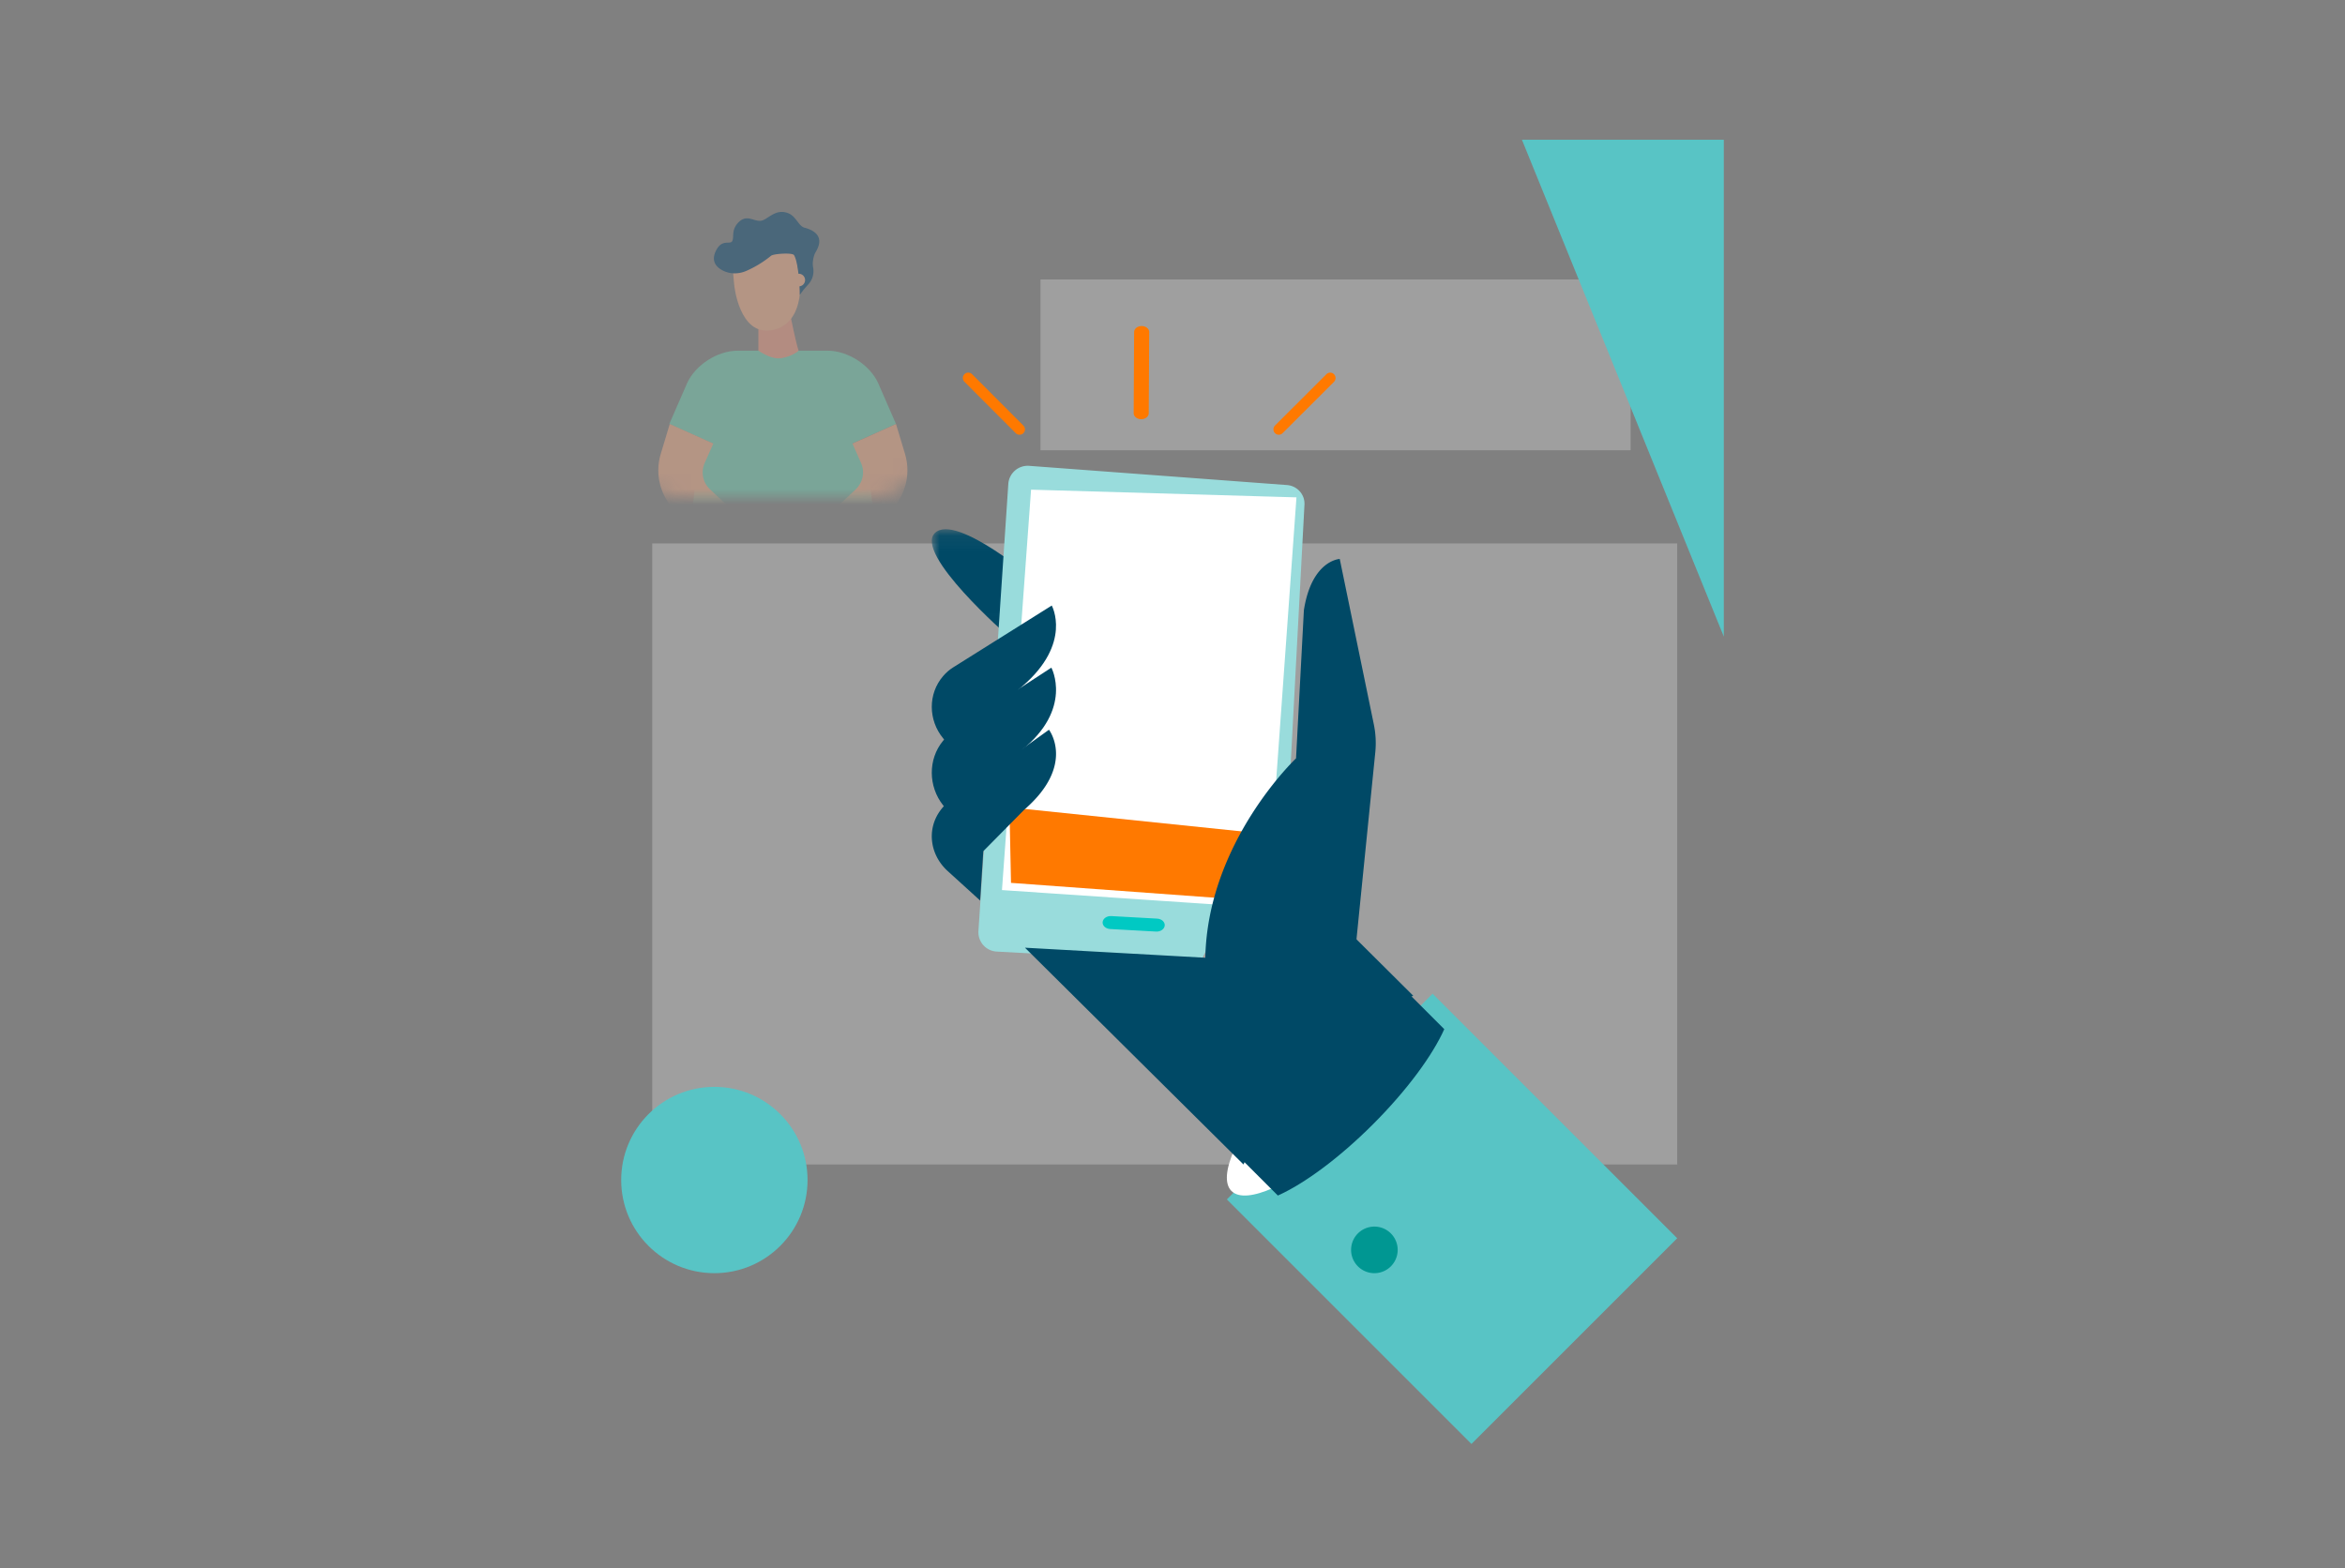 <svg xmlns="http://www.w3.org/2000/svg" xmlns:xlink="http://www.w3.org/1999/xlink" width="151" height="101" viewBox="0 0 151 101">
    <rect x="0" y="0" width="151" height="101" fill="#808080" stroke="none"/>
    <defs>
        <path id="a" d="M3.723.004C1.695.004.051 1.66.051 3.701V16.28c0 2.042 1.644 3.697 3.672 3.697h12.493c2.028 0 3.672-1.655 3.672-3.697V3.7c0-2.042-1.644-3.697-3.672-3.697H3.723z"/>
        <path id="c" d="M3.723.004C1.695.004.051 1.66.051 3.701V16.28c0 2.042 1.644 3.697 3.672 3.697h12.493c2.028 0 3.672-1.655 3.672-3.697V3.7c0-2.042-1.644-3.697-3.672-3.697H3.723z"/>
        <path id="e" d="M3.723.004C1.695.004.051 1.66.051 3.701V16.28c0 2.042 1.644 3.697 3.672 3.697h12.493c2.028 0 3.672-1.655 3.672-3.697V3.7c0-2.042-1.644-3.697-3.672-3.697H3.723z"/>
        <path id="g" d="M3.723.004C1.695.004.051 1.66.051 3.701V16.28c0 2.042 1.644 3.697 3.672 3.697h12.493c2.028 0 3.672-1.655 3.672-3.697V3.7c0-2.042-1.644-3.697-3.672-3.697"/>
        <path id="i" d="M3.723.004C1.695.004.051 1.66.051 3.701V16.28c0 2.042 1.644 3.697 3.672 3.697h12.493c2.028 0 3.672-1.655 3.672-3.697V3.7c0-2.042-1.644-3.697-3.672-3.697"/>
        <path id="k" d="M3.723.004C1.695.004.051 1.66.051 3.701V16.28c0 2.042 1.644 3.697 3.672 3.697h12.493c2.028 0 3.672-1.655 3.672-3.697V3.7c0-2.042-1.644-3.697-3.672-3.697"/>
        <path id="m" d="M3.723.004C1.695.004.051 1.66.051 3.701V16.28c0 2.042 1.644 3.697 3.672 3.697h12.493c2.028 0 3.672-1.655 3.672-3.697V3.7c0-2.042-1.644-3.697-3.672-3.697"/>
        <path id="o" d="M3.723.004C1.695.004.051 1.66.051 3.701V16.28c0 2.042 1.644 3.697 3.672 3.697h12.493c2.028 0 3.672-1.655 3.672-3.697V3.7c0-2.042-1.644-3.697-3.672-3.697"/>
        <path id="q" d="M3.723.004C1.695.004.051 1.66.051 3.701V16.28c0 2.042 1.644 3.697 3.672 3.697h12.493c2.028 0 3.672-1.655 3.672-3.697V3.7c0-2.042-1.644-3.697-3.672-3.697"/>
        <path id="s" d="M0 .086h6.902v6.891H0z"/>
        <path id="u" d="M11.16.762s-.295 5.941 2.761 9.208L.02.07l11.14.692z"/>
    </defs>
    <g fill="none" fill-rule="evenodd" transform="translate(40 9)">
        <path fill="#D8D8D8" d="M27 9h38v11H27zM2 26h66v40H2z" opacity=".356"/>
        <circle cx="6" cy="67" r="6" fill="#58C4C5"/>
        <path fill="#58C4C5" d="M58 0h13v32z"/>
        <g opacity=".425">
            <g transform="translate(0 3)">
                <mask id="b" fill="#fff">
                    <use xlink:href="#a"/>
                </mask>
                <path fill="#71D8B8" d="M15.79 17.135l-.9-.568 2.806-1.26-1.161-2.663c-.537-1.136-1.924-2.057-3.25-2.058H7.508c-1.325.001-2.712.922-3.249 2.058l-1.161 2.663 2.806 1.26-.9.568-.498 4.328 5.891-.093 5.891.093-.499-4.328z" mask="url(#b)"/>
            </g>
            <g transform="translate(0 3)">
                <mask id="d" fill="#fff">
                    <use xlink:href="#c"/>
                </mask>
                <path fill="#FAB08A" d="M17.696 15.307l.58 1.926c.422 1.406-.029 2.915-1.169 3.91L14.48 23.21l-.845-2.313 1.453-1.365c.478-.449.62-1.123.36-1.707l-.557-1.258 2.806-1.26z" mask="url(#d)"/>
            </g>
            <g transform="translate(0 3)">
                <mask id="f" fill="#fff">
                    <use xlink:href="#e"/>
                </mask>
                <path fill="#FAB08A" d="M3.126 15.307l-.579 1.926c-.423 1.406.029 2.915 1.168 3.91l2.629 2.067.845-2.313-1.454-1.365a1.495 1.495 0 0 1-.36-1.707l.558-1.258-2.807-1.26z" mask="url(#f)"/>
            </g>
            <g transform="translate(0 3)">
                <mask id="h" fill="#fff">
                    <use xlink:href="#g"/>
                </mask>
                <path fill="#1C2C57" d="M22.607 22.416c1.94 3.48-17.6 5.615-17.6 5.615l-.331-1.55s15.539-8.355 17.931-4.065" mask="url(#h)"/>
            </g>
            <g transform="translate(0 3)">
                <mask id="j" fill="#fff">
                    <use xlink:href="#i"/>
                </mask>
                <path fill="#004472" d="M-1.522 22.416c-1.649 3.629 17.762 5.805 17.762 5.805l.144-1.744S.426 18.126-1.522 22.417" mask="url(#j)"/>
            </g>
            <g transform="translate(0 3)">
                <mask id="l" fill="#fff">
                    <use xlink:href="#k"/>
                </mask>
                <path fill="#F79C82" d="M11.42 10.574c-.18-.549-.506-2.175-.506-2.175l-2.08.409v1.775s.69.493 1.271.498c.634.005 1.338-.446 1.315-.507" mask="url(#l)"/>
            </g>
            <g transform="translate(0 3)">
                <mask id="n" fill="#fff">
                    <use xlink:href="#m"/>
                </mask>
                <path fill="#FAB08A" d="M11.422 5.517L11.03 3.19l-3.996.477.242 2.679s.31 3.315 2.436 2.92c2.3-.426 1.812-3.78 1.71-3.75" mask="url(#n)"/>
            </g>
            <g transform="translate(0 3)">
                <mask id="p" fill="#fff">
                    <use xlink:href="#o"/>
                </mask>
                <path fill="#004472" d="M12.354 5.199c-.053-.282.022-.723.17-.968.69-1.136-.354-1.467-.718-1.565-.403-.109-.531-.74-1.072-.942-.826-.307-1.292.437-1.74.495-.448.057-.89-.425-1.41.073-.52.499-.297.963-.43 1.232-.131.268-.674-.182-1.068.659-.3.64.032 1.015.437 1.23.473.25 1.038.25 1.528.037a6.904 6.904 0 0 0 1.603-.98c.155-.128 1.374-.212 1.476-.038.343.59.371 2.557.371 2.557l.043-.06c.152-.214.321-.414.498-.606.181-.198.417-.573.312-1.124" mask="url(#p)"/>
            </g>
            <g transform="translate(0 3)">
                <mask id="r" fill="#fff">
                    <use xlink:href="#q"/>
                </mask>
                <path fill="#FAB08A" d="M11.84 6.038c0 .224-.18.406-.403.406a.405.405 0 0 1-.404-.406c0-.225.18-.407.404-.407.223 0 .404.182.404.407" mask="url(#r)"/>
            </g>
        </g>
        <path fill="#58C4C5" d="M68 70.751L54.751 84 39 68.249 52.249 55z"/>
        <path fill="#FFF" d="M39.295 67.705c.47.47 1.443.362 2.705-.202L39.497 65c-.564 1.262-.671 2.236-.202 2.705"/>
        <path fill="#004966" d="M44.59 59.59c-2.193 2.193-3.837 4.441-4.59 6.126L42.284 68c1.685-.753 3.933-2.397 6.126-4.59 2.193-2.193 3.837-4.441 4.59-6.126L50.716 55c-1.685.753-3.933 2.397-6.126 4.59"/>
        <g transform="translate(20 25)">
            <mask id="t" fill="#fff">
                <use xlink:href="#s"/>
            </mask>
            <path fill="#004966" d="M4.922 6.977S-1.17 1.657.201.328c1.37-1.33 6.701 3.25 6.701 3.25" mask="url(#t)"/>
        </g>
        <path fill="#99DCDC" d="M23.003 50.968l1.925-28.809a1.254 1.254 0 0 1 1.354-1.155l16.59 1.236c.66.05 1.16.61 1.126 1.261l-.948 17.855L37.278 53l-13.087-.712a1.248 1.248 0 0 1-1.188-1.32"/>
        <path fill="#FFF" d="M41.17 49L25 47.908 26.81 23l16.19.469z"/>
        <path stroke="#FFF" stroke-width=".9" d="M41.17 49L25 47.908 26.81 23l16.19.469z"/>
        <path fill="#FF7900" d="M25 43l16 1.655L40.698 49l-15.597-1.138"/>
        <path fill="#004966" d="M26 52.038l11.613.646c.144-7.461 5.842-12.842 5.842-12.842l.505-9.542c.505-3.228 2.309-3.3 2.309-3.3l2.196 10.66a5.94 5.94 0 0 1 .093 1.794l-1.208 12.01.008.045L51 55.131c-1.718.764-4.01 2.432-6.247 4.656-2.236 2.224-3.913 4.504-4.68 6.213L26 52.038z"/>
        <g transform="translate(26 52)">
            <mask id="v" fill="#fff">
                <use xlink:href="#u"/>
            </mask>
            <path d="M11.16.762s-.295 5.941 2.761 9.208L.02.07l11.14.692z" mask="url(#v)"/>
        </g>
        <path fill="#004966" d="M23.317 45.822l2.643-2.676C29.283 40.264 27.546 38 27.546 38l-6.35 4.555a2.89 2.89 0 0 0-.618.607c-.927 1.225-.71 2.889.447 3.94L23.114 49l.203-3.178z"/>
        <path fill="#004966" d="M22.42 45l-1.69-2.134c-.96-1.21-.986-2.968-.002-4.157.186-.225.399-.42.633-.573L27.7 34s1.427 2.653-1.942 5.337l-2.724 2.567.573 2.37L22.42 45z"/>
        <path fill="#004966" d="M24.395 43l-3.663-4.446c-.962-1.168-.99-2.864-.002-4.01.187-.217.4-.406.635-.553L27.725 30s1.34 2.422-1.896 5.201l-2.785 2.425L24.394 43z"/>
        <path fill="#00C9C3" d="M34.441 50.999l-2.955-.164c-.288-.016-.505-.216-.485-.446.02-.23.27-.404.558-.388l2.955.164c.288.016.505.216.485.446-.02.23-.27.404-.558.388"/>
        <path fill="#009792" d="M50 71.5a1.5 1.5 0 1 1-3 0 1.5 1.5 0 0 1 3 0"/>
        <path fill="#FF7900" d="M42.1 18.897a.35.35 0 0 1 .002-.492l3.31-3.304a.344.344 0 0 1 .488.002.35.35 0 0 1-.003.492l-3.309 3.304a.343.343 0 0 1-.488-.002M25.897 18.9a.344.344 0 0 0 .002-.488l-3.304-3.31a.35.35 0 0 0-.492-.002.343.343 0 0 0-.002.488l3.304 3.31a.35.35 0 0 0 .492.002M33.483 18c-.268-.001-.484-.175-.483-.389l.029-5.226c0-.213.22-.386.487-.385.269.001.485.175.484.389l-.03 5.226c0 .213-.218.386-.487.385"/>
    </g>
</svg>
